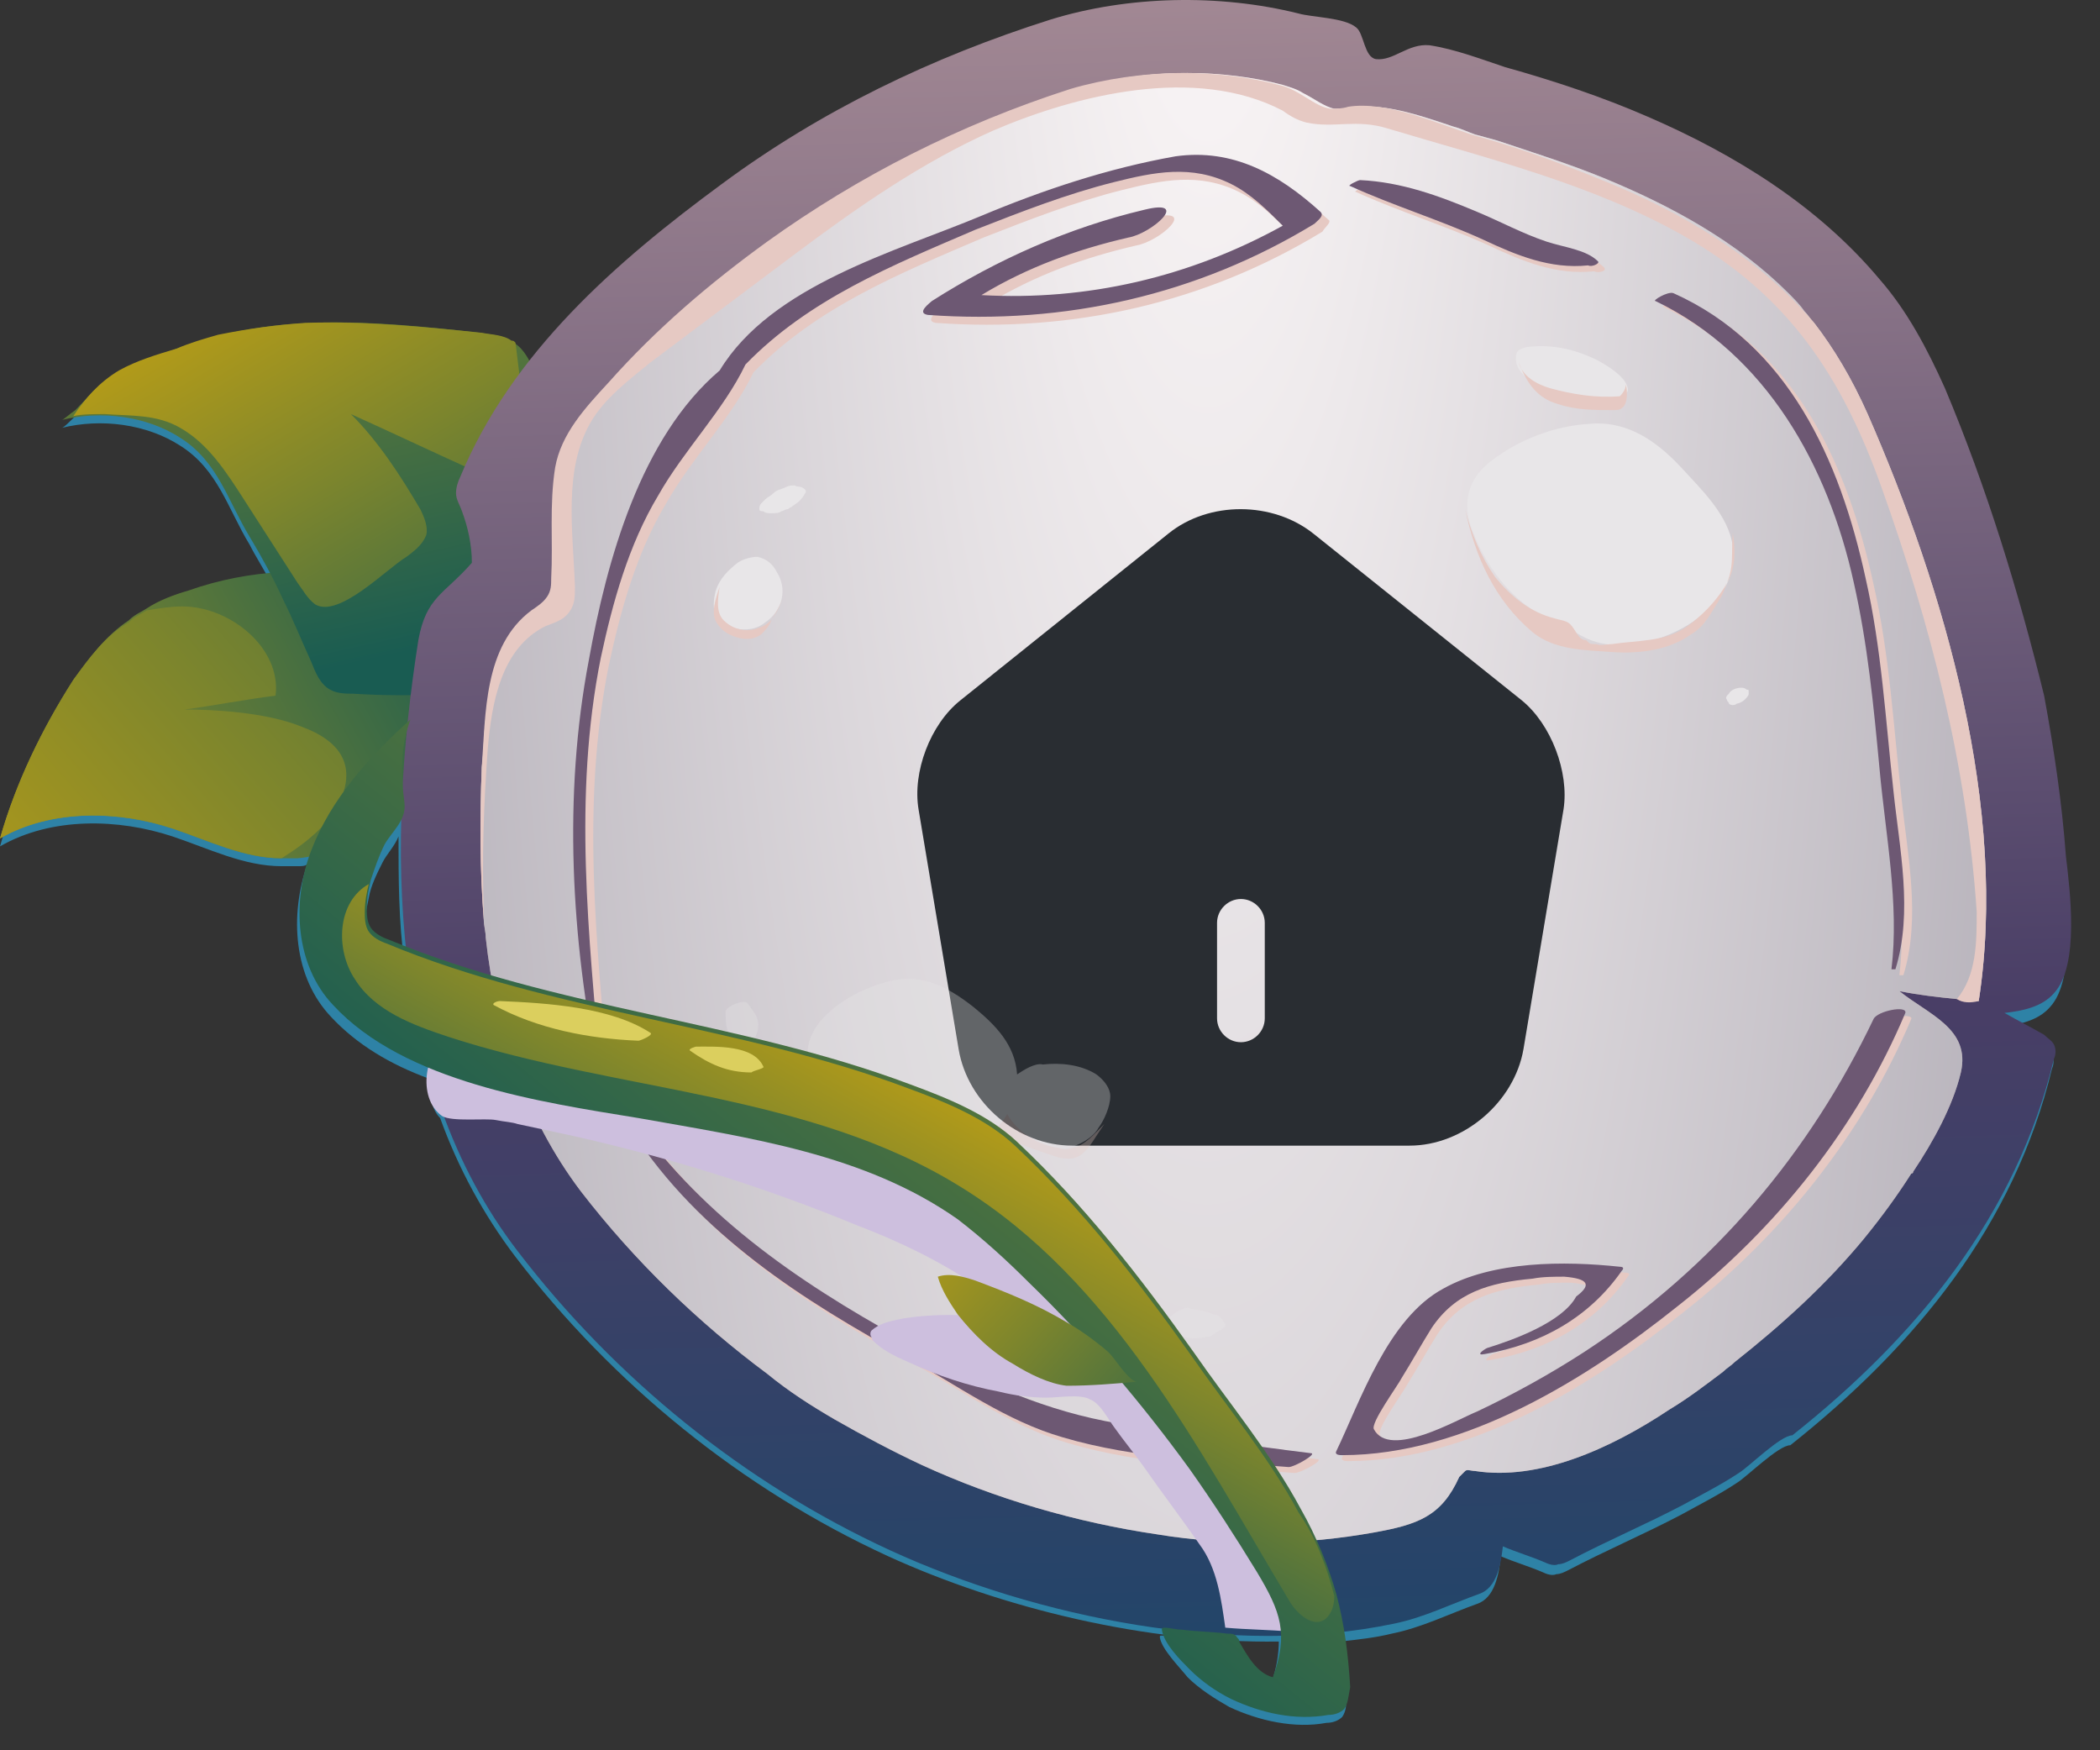 <svg width="66" height="55" viewBox="0 0 66 55" fill="none" xmlns="http://www.w3.org/2000/svg">
<rect x="0" y="0" width="66" height="55" fill="#333333" stroke="none"/>
<path d="M64.119 32.952C63.683 32.703 63.309 32.516 62.873 32.266C63.434 32.204 64.057 32.079 64.431 31.643C65.241 30.771 64.929 28.403 64.805 27.344C64.68 25.661 64.431 23.979 64.119 22.296C63.434 18.994 62.437 15.754 61.066 12.638C60.505 11.392 59.882 10.208 59.01 9.211C57.078 6.905 54.461 5.285 51.719 4.101C50.286 3.478 48.791 2.98 47.233 2.543C46.485 2.294 45.675 1.983 44.865 1.858C44.179 1.796 43.743 2.357 43.182 2.294C42.809 2.232 42.809 1.484 42.559 1.297C42.185 0.986 41.188 0.986 40.752 0.861C38.26 0.238 35.393 0.3 32.963 1.048C29.224 2.232 25.735 3.914 22.619 6.22C20.438 7.778 18.258 9.585 16.575 11.703C16.45 11.516 16.326 11.267 16.077 11.143C16.014 11.08 16.014 11.08 15.952 11.08C15.703 10.893 15.329 10.893 15.017 10.831C13.584 10.644 12.151 10.519 10.718 10.519C10.655 10.519 10.593 10.519 10.531 10.519C10.406 10.519 10.219 10.519 10.095 10.519C9.97 10.519 9.783 10.519 9.658 10.519C9.596 10.519 9.534 10.519 9.471 10.519C9.222 10.519 9.035 10.519 8.786 10.582H8.724C8.537 10.582 8.35 10.644 8.163 10.644C8.101 10.644 8.038 10.644 7.976 10.644C7.851 10.644 7.664 10.706 7.54 10.706C7.477 10.706 7.353 10.769 7.291 10.769C7.166 10.769 7.041 10.831 6.917 10.831C6.854 10.831 6.854 10.831 6.792 10.831C6.73 10.831 6.73 10.831 6.667 10.831C6.231 10.956 5.795 11.08 5.421 11.205C4.798 11.392 4.175 11.516 3.676 11.89C3.427 12.015 3.24 12.202 3.053 12.389C2.866 12.576 2.617 12.825 2.368 13.074C2.181 13.261 1.994 13.448 1.932 13.448C3.178 13.136 4.611 13.323 5.67 14.009C6.854 14.757 7.166 16.003 7.851 17.125C8.038 17.498 8.288 17.872 8.474 18.246C7.602 18.308 6.73 18.495 5.857 18.807C5.421 18.932 4.923 19.119 4.549 19.368C4.362 19.492 4.175 19.555 3.988 19.742C3.303 20.24 2.804 20.926 2.306 21.611C1.309 23.169 0.498 24.851 0 26.596C1.62 25.661 3.739 25.724 5.421 26.284C6.543 26.658 7.664 27.219 8.848 27.219C9.035 27.219 9.16 27.219 9.347 27.219C9.471 27.219 9.596 27.219 9.658 27.157C9.098 28.777 9.222 30.709 10.406 31.955C11.216 32.827 12.275 33.45 13.459 33.886C13.459 33.949 13.522 34.073 13.522 34.136C13.522 34.51 13.584 34.883 13.833 35.133C14.394 36.691 15.204 38.186 16.201 39.495C19.255 43.483 23.305 46.785 27.916 48.904C31.468 50.524 36.017 51.645 40.191 51.583C40.191 51.957 40.129 52.393 39.942 52.954C39.444 52.829 39.07 52.269 38.883 51.832C38.883 51.77 38.821 51.708 38.821 51.708C38.758 51.645 38.634 51.583 38.509 51.583C38.011 51.521 37.574 51.521 37.076 51.459C36.889 51.459 36.702 51.396 36.515 51.396C36.453 51.396 36.453 51.396 36.453 51.459C36.515 51.832 37.076 52.393 37.325 52.705C37.699 53.079 38.197 53.39 38.634 53.639C39.568 54.076 40.69 54.325 41.687 54.138C41.874 54.138 42.061 54.076 42.185 53.951C42.31 53.764 42.31 53.577 42.31 53.39C42.31 52.767 42.248 52.144 42.123 51.583C42.684 51.521 43.245 51.459 43.743 51.334C44.678 51.147 45.55 50.711 46.423 50.399C46.983 50.212 47.108 49.465 47.17 48.904C47.606 49.091 48.043 49.215 48.479 49.402C48.603 49.465 48.791 49.527 48.915 49.465C49.04 49.465 49.164 49.402 49.289 49.34C50.473 48.717 51.657 48.218 52.841 47.595C53.402 47.284 54.025 46.972 54.586 46.598C54.897 46.411 55.894 45.414 56.268 45.414C60.194 42.299 63.309 38.498 64.493 33.575C64.555 33.45 64.555 33.263 64.493 33.139C64.368 33.076 64.244 33.014 64.119 32.952ZM11.59 29.712C11.466 29.525 11.465 29.275 11.465 29.088C11.465 28.777 11.528 28.528 11.59 28.216C11.652 27.842 11.839 27.468 12.026 27.095C12.151 26.845 12.4 26.596 12.525 26.284C12.525 27.593 12.525 28.964 12.712 30.272C12.525 30.21 12.338 30.148 12.151 30.085C11.964 30.023 11.715 29.961 11.59 29.712Z" fill="#2E82A6"/>
<path d="M2.306 21.362C1.309 22.92 0.498 24.602 0 26.347C1.62 25.412 3.739 25.474 5.421 26.035C6.543 26.409 7.664 26.97 8.848 26.97C9.035 26.97 9.16 26.97 9.347 26.97C10.157 26.907 10.905 26.534 11.59 26.16C13.21 25.163 15.578 23.418 16.45 21.673C16.575 21.362 16.7 21.05 16.575 20.739C16.139 19.181 13.21 18.495 11.902 18.184C9.908 17.81 7.851 17.872 5.92 18.558C5.483 18.682 4.985 18.869 4.611 19.119C4.424 19.243 4.237 19.305 4.05 19.492C3.303 19.991 2.804 20.676 2.306 21.362Z" fill="url(#paint0_linear_9_9902)"/>
<path d="M1.932 13.199C3.178 12.887 4.611 13.074 5.67 13.76C6.854 14.507 7.166 15.754 7.851 16.875C8.225 17.498 8.599 18.184 8.911 18.869C9.222 19.492 9.471 20.116 9.783 20.801C9.908 21.113 10.032 21.424 10.281 21.611C10.531 21.798 10.842 21.798 11.091 21.798C13.085 21.923 15.142 21.798 17.136 21.486C17.946 19.492 17.821 17.935 17.821 15.754C17.821 14.258 17.447 12.763 16.7 11.454C16.575 11.205 16.388 10.893 16.139 10.769C16.076 10.706 16.076 10.706 16.014 10.706C15.765 10.519 15.391 10.519 15.079 10.457C11.715 10.083 8.474 9.772 5.234 11.08C4.549 11.329 3.863 11.641 3.178 12.077C2.991 12.202 2.679 12.576 2.368 12.887C2.181 13.012 1.994 13.199 1.932 13.199Z" fill="url(#paint1_linear_9_9902)"/>
<path d="M2.306 13.074C2.617 13.012 2.929 13.012 3.303 13.012C4.113 13.074 4.923 13.012 5.67 13.448C6.543 13.947 7.104 14.819 7.664 15.691C8.225 16.564 8.786 17.436 9.347 18.308C9.534 18.558 9.658 18.807 9.908 18.994C10.655 19.43 12.151 17.872 12.774 17.498C13.023 17.311 13.273 17.125 13.397 16.813C13.459 16.564 13.335 16.252 13.21 16.003C12.587 14.944 11.902 13.884 11.029 13.012C12.275 13.573 13.584 14.196 14.83 14.757C15.08 14.881 15.391 15.006 15.64 14.944C16.077 14.819 16.264 14.32 16.326 13.947C16.513 12.887 16.326 11.828 16.201 10.769C16.139 10.706 16.139 10.706 16.077 10.706C15.827 10.519 15.453 10.519 15.142 10.457C13.335 10.27 11.465 10.083 9.596 10.146C8.661 10.208 7.789 10.332 6.854 10.519C6.418 10.644 5.982 10.769 5.546 10.956C4.923 11.143 4.3 11.329 3.739 11.641C3.116 12.015 2.679 12.513 2.306 13.074Z" fill="url(#paint2_linear_9_9902)"/>
<path d="M2.306 21.362C1.309 22.92 0.498 24.602 0 26.347C1.62 25.412 3.739 25.474 5.421 26.035C6.543 26.409 7.664 26.97 8.848 26.97C9.658 26.471 10.406 25.848 10.718 25.101C11.216 23.917 10.531 23.231 9.534 22.857C8.35 22.359 6.605 22.296 5.795 22.296C6.73 22.172 7.664 21.985 8.661 21.86C8.848 20.365 7.228 19.056 5.733 19.056C5.359 19.056 4.985 19.119 4.611 19.181C4.424 19.305 4.237 19.368 4.05 19.555C3.303 19.991 2.804 20.676 2.306 21.362Z" fill="url(#paint3_linear_9_9902)"/>
<path d="M61.128 12.202C60.568 10.956 59.944 9.772 59.072 8.775C57.14 6.469 54.523 4.849 51.781 3.665C50.348 3.042 48.853 2.543 47.295 2.107C46.547 1.858 45.737 1.546 44.927 1.422C44.242 1.36 43.806 1.92 43.245 1.858C42.871 1.796 42.871 1.048 42.621 0.861C42.248 0.549 41.251 0.549 40.815 0.425C38.322 -0.198 35.456 -0.136 33.026 0.612C29.287 1.796 25.797 3.478 22.682 5.784C19.379 8.214 16.076 11.08 14.456 15.006C14.394 15.13 14.332 15.318 14.332 15.504C14.332 15.691 14.456 15.878 14.519 16.065C14.706 16.564 14.83 17.125 14.83 17.685C13.958 18.682 13.397 18.745 13.148 20.116C12.151 26.471 12.151 33.949 16.264 39.308C19.317 43.296 23.367 46.598 27.978 48.717C32.589 50.835 38.758 52.082 43.806 51.022C44.74 50.835 45.612 50.399 46.485 50.088C47.046 49.901 47.17 49.153 47.233 48.592C47.669 48.779 48.105 48.904 48.541 49.091C48.666 49.153 48.853 49.215 48.977 49.153C49.102 49.153 49.227 49.091 49.351 49.028C50.535 48.405 51.719 47.907 52.903 47.284C53.464 46.972 54.087 46.66 54.648 46.287C54.959 46.1 55.956 45.103 56.33 45.103C60.256 41.987 63.371 38.186 64.555 33.263C64.618 33.139 64.618 32.952 64.555 32.827C64.493 32.703 64.368 32.64 64.244 32.516C63.808 32.266 63.434 32.079 62.998 31.83C63.559 31.768 64.182 31.643 64.555 31.207C65.365 30.335 65.054 27.967 64.929 26.907C64.805 25.225 64.555 23.543 64.244 21.86C63.434 18.558 62.437 15.317 61.128 12.202Z" fill="url(#paint4_linear_9_9902)"/>
<path d="M62.188 31.456C61.938 31.456 61.689 31.394 61.502 31.394C60.879 31.332 60.318 31.269 59.695 31.145C60.63 31.892 61.938 32.329 61.627 33.7C61.377 34.759 60.754 35.88 60.131 36.815C60.131 36.815 60.131 36.877 60.069 36.877C59.633 37.563 59.134 38.248 58.573 38.934C57.389 40.367 56.019 41.613 54.523 42.797C54.398 42.922 54.274 42.984 54.149 43.109C53.651 43.483 53.09 43.919 52.467 44.293C50.597 45.539 48.354 46.536 46.36 46.224C46.236 46.224 46.111 46.162 46.049 46.224C45.986 46.287 45.924 46.349 45.862 46.411C45.301 47.657 44.553 47.907 43.182 48.156C42.123 48.343 41.001 48.468 39.817 48.468C39.755 48.468 39.755 48.468 39.693 48.468C38.633 48.468 37.512 48.405 36.39 48.218C33.835 47.844 31.281 47.097 28.975 46.037C28.04 45.601 27.106 45.103 26.233 44.604C25.486 44.168 24.8 43.732 24.115 43.171C21.934 41.551 19.94 39.619 18.257 37.438C16.513 35.133 15.578 32.329 15.266 29.462C15.266 29.275 15.204 29.088 15.204 28.901C15.079 27.281 15.079 25.724 15.142 24.104C15.204 23.605 15.204 23.107 15.266 22.546C15.329 21.985 15.391 21.424 15.578 20.925C15.765 20.24 16.139 19.617 16.762 19.181C16.949 19.056 17.136 18.932 17.26 18.745C17.385 18.558 17.385 18.371 17.385 18.184C17.447 17 17.323 15.878 17.51 14.694C17.697 13.635 18.444 12.825 19.192 12.015C19.691 11.454 20.189 10.893 20.75 10.395C21.248 9.896 21.809 9.46 22.37 9.024C22.993 8.525 23.616 8.089 24.239 7.591C25.049 7.03 25.86 6.469 26.669 5.971C26.857 5.846 27.106 5.721 27.293 5.597C29.287 4.475 31.468 3.54 33.773 2.793C34.832 2.481 36.079 2.294 37.325 2.294C38.322 2.294 39.381 2.419 40.316 2.668C40.503 2.73 40.752 2.793 40.939 2.917C41.313 3.104 41.624 3.354 41.936 3.416C42.123 3.416 42.31 3.416 42.497 3.354C42.559 3.354 42.684 3.354 42.746 3.354C43.681 3.291 44.74 3.665 45.675 3.977C45.924 4.039 46.173 4.164 46.36 4.226C46.609 4.288 46.796 4.35 47.046 4.413C48.167 4.787 49.351 5.161 50.41 5.597C52.529 6.469 54.585 7.591 56.206 9.211C56.392 9.398 56.579 9.585 56.704 9.772C56.829 9.896 56.891 10.021 57.016 10.146C57.639 10.956 58.2 11.89 58.698 13.012C61.128 18.558 63.122 25.412 62.188 31.456Z" fill="url(#paint5_radial_9_9902)"/>
<path d="M62.188 31.456C61.938 31.456 61.689 31.394 61.502 31.394C60.879 31.332 60.318 31.269 59.695 31.145C60.63 31.892 61.938 32.329 61.627 33.7C61.377 34.759 60.754 35.88 60.131 36.815C60.131 36.815 60.131 36.877 60.069 36.877C59.633 37.563 59.134 38.248 58.573 38.934C57.389 40.367 56.019 41.613 54.523 42.797C54.398 42.922 54.274 42.984 54.149 43.109C53.651 43.483 53.09 43.919 52.467 44.293C50.597 45.539 48.354 46.536 46.36 46.224C46.236 46.224 46.111 46.162 46.049 46.224C45.986 46.287 45.924 46.349 45.862 46.411C45.301 47.657 44.553 47.907 43.182 48.156C42.123 48.343 41.001 48.468 39.817 48.468C39.755 48.468 39.755 48.468 39.693 48.468C38.633 48.468 37.512 48.405 36.39 48.218C33.835 47.844 31.281 47.097 28.975 46.037C28.04 45.601 27.106 45.103 26.233 44.604C25.486 44.168 24.8 43.732 24.115 43.171C21.934 41.551 19.94 39.619 18.257 37.438C16.513 35.133 15.578 32.329 15.266 29.462C15.266 29.275 15.204 29.088 15.204 28.901C15.079 27.281 15.079 25.724 15.142 24.104C15.204 23.605 15.204 23.107 15.266 22.546C15.329 21.985 15.391 21.424 15.578 20.925C15.765 20.24 16.139 19.617 16.762 19.181C16.949 19.056 17.136 18.932 17.26 18.745C17.385 18.558 17.385 18.371 17.385 18.184C17.447 17 17.323 15.878 17.51 14.694C17.697 13.635 18.444 12.825 19.192 12.015C19.691 11.454 20.189 10.893 20.75 10.395C21.248 9.896 21.809 9.46 22.37 9.024C22.993 8.525 23.616 8.089 24.239 7.591C25.049 7.03 25.86 6.469 26.669 5.971C26.857 5.846 27.106 5.721 27.293 5.597C29.287 4.475 31.468 3.54 33.773 2.793C34.832 2.481 36.079 2.294 37.325 2.294C38.322 2.294 39.381 2.419 40.316 2.668C40.503 2.73 40.752 2.793 40.939 2.917C41.313 3.104 41.624 3.354 41.936 3.416C42.123 3.416 42.31 3.416 42.497 3.354C42.559 3.354 42.684 3.354 42.746 3.354C43.681 3.291 44.74 3.665 45.675 3.977C45.924 4.039 46.173 4.164 46.36 4.226C46.609 4.288 46.796 4.35 47.046 4.413C48.167 4.787 49.351 5.161 50.41 5.597C52.529 6.469 54.585 7.591 56.206 9.211C56.392 9.398 56.579 9.585 56.704 9.772C56.829 9.896 56.891 10.021 57.016 10.146C57.639 10.956 58.2 11.89 58.698 13.012C61.128 18.558 63.122 25.412 62.188 31.456Z" fill="url(#paint6_radial_9_9902)"/>
<path d="M47.83 22.01L41.28 16.77C40 15.75 38 15.74 36.73 16.76L30.18 22.01C29.24 22.76 28.67 24.26 28.87 25.44L30.13 32.98C30.42 34.67 31.99 36 33.7 36H44.3C45.99 36 47.59 34.64 47.88 32.97L49.14 25.43C49.32 24.26 48.75 22.76 47.83 22.01ZM39.75 32C39.75 32.41 39.41 32.75 39 32.75C38.59 32.75 38.25 32.41 38.25 32V29C38.25 28.59 38.59 28.25 39 28.25C39.41 28.25 39.75 28.59 39.75 29V32Z" fill="#292D32"/>
<path d="M62.188 31.456C61.938 31.519 61.689 31.519 61.502 31.394C62.125 30.646 62.125 29.587 62.125 28.652C61.814 24.041 60.692 19.679 59.134 15.317C57.888 11.828 56.206 9.273 52.903 7.404C50.037 5.784 46.734 4.974 43.618 4.039C42.621 3.727 41.936 4.039 41.064 3.852C40.814 3.79 40.565 3.665 40.316 3.478C37.574 2.045 33.835 2.98 31.218 4.101C28.975 5.098 26.919 6.531 24.925 8.027C23.429 9.149 21.934 10.27 20.438 11.392C19.753 11.953 19.005 12.513 18.569 13.261C17.697 14.757 18.008 16.688 18.07 18.433C18.07 18.745 18.07 18.994 17.884 19.243C17.697 19.492 17.447 19.555 17.136 19.679C15.765 20.365 15.453 22.047 15.329 23.543C15.204 25.225 15.142 26.97 15.204 28.652C15.204 28.715 15.204 28.839 15.204 28.901C15.079 27.281 15.079 25.724 15.142 24.104C15.266 22.421 15.204 20.302 16.7 19.181C16.887 19.056 17.073 18.932 17.198 18.745C17.323 18.558 17.323 18.371 17.323 18.184C17.385 17 17.26 15.878 17.447 14.694C17.634 13.635 18.382 12.825 19.13 12.015C20.625 10.332 22.308 8.899 24.115 7.591C26.981 5.534 30.159 3.914 33.648 2.793C34.708 2.481 35.954 2.294 37.2 2.294C38.197 2.294 39.257 2.419 40.191 2.668C40.814 2.793 41.313 3.354 41.811 3.416C41.998 3.416 42.185 3.416 42.372 3.354C43.556 3.167 45.114 3.852 46.236 4.226C47.606 4.6 48.977 5.098 50.348 5.659C52.841 6.656 55.271 8.089 57.016 10.146C57.639 10.956 58.2 11.89 58.698 13.012C61.128 18.558 63.122 25.412 62.188 31.456Z" fill="#E6C9C3"/>
<path d="M41.749 6.905C40.441 5.721 39.007 4.911 37.2 5.161C35.082 5.534 33.026 6.22 31.094 7.03C28.414 8.152 24.489 9.211 22.869 11.89C20.376 14.009 19.317 17.872 18.756 20.988C17.946 25.225 18.195 29.774 19.067 34.011H19.13C18.756 29.649 18.258 25.287 19.13 20.926C19.504 19.181 20.002 17.374 20.937 15.816C21.747 14.383 22.993 13.136 23.679 11.703C25.673 9.647 28.29 8.588 30.907 7.466C32.34 6.905 33.773 6.345 35.269 5.971C36.515 5.659 37.699 5.41 38.945 6.033C39.568 6.345 40.067 6.843 40.565 7.341C37.637 8.962 34.396 9.709 31.094 9.522C32.527 8.65 34.085 8.089 35.705 7.715C36.453 7.591 37.699 6.469 36.203 6.843C33.836 7.404 31.592 8.401 29.536 9.709C29.474 9.772 29.038 10.083 29.411 10.146C33.711 10.457 37.886 9.522 41.562 7.279C41.624 7.155 41.874 6.968 41.749 6.905Z" fill="#E6C9C3"/>
<path d="M41.375 45.85C39.319 45.601 37.325 45.29 35.331 44.916C33.088 44.542 31.156 43.67 29.162 42.61C25.797 40.803 22.619 38.747 20.314 35.631C20.251 35.569 20.002 35.694 20.064 35.756C22.183 38.996 25.423 41.052 28.726 42.859C30.284 43.732 31.841 44.853 33.586 45.352C35.892 46.037 38.384 46.1 40.69 46.287C40.877 46.287 41.687 45.85 41.375 45.85Z" fill="#E6C9C3"/>
<path d="M59.072 32.204C57.078 36.379 54.087 39.993 49.974 42.672C48.915 43.358 47.793 43.981 46.609 44.542C45.986 44.791 43.868 46.037 43.369 45.103C43.245 44.916 44.117 43.732 44.242 43.483C44.553 42.984 44.865 42.423 45.176 41.925C45.924 40.803 46.983 40.492 48.354 40.367C48.666 40.305 49.04 40.305 49.351 40.305C50.099 40.367 50.224 40.554 49.725 40.928C49.289 41.738 47.731 42.299 46.921 42.548C46.796 42.61 46.547 42.797 46.859 42.735C48.666 42.423 50.161 41.551 51.158 40.118C51.221 40.055 51.221 39.993 51.096 39.993C49.351 39.806 47.108 39.806 45.55 40.678C43.805 41.613 42.933 44.23 42.185 45.788C42.123 45.913 42.31 45.913 42.372 45.913C46.236 45.913 50.099 43.483 52.903 41.239C56.081 38.747 58.573 35.569 60.069 32.017C60.131 31.83 59.197 31.955 59.072 32.204Z" fill="#E6C9C3"/>
<path d="M59.757 25.038C59.508 22.795 59.383 20.552 58.885 18.371C58.075 14.632 56.455 11.018 52.841 9.398C52.654 9.335 52.155 9.647 52.28 9.647C55.769 11.329 57.701 14.819 58.511 18.495C58.947 20.427 59.134 22.359 59.321 24.353C59.508 26.409 59.944 28.59 59.695 30.646C59.695 30.646 59.757 30.646 59.82 30.646C60.38 28.839 59.944 26.845 59.757 25.038Z" fill="#E6C9C3"/>
<path d="M50.41 8.401C50.037 8.027 49.351 7.965 48.79 7.778C48.043 7.528 47.357 7.155 46.609 6.843C45.425 6.345 44.242 5.908 42.933 5.846C42.871 5.846 42.497 6.033 42.621 6.033C43.992 6.656 45.425 7.092 46.796 7.715C47.856 8.214 48.915 8.65 50.099 8.525C50.224 8.588 50.535 8.525 50.41 8.401Z" fill="#E6C9C3"/>
<path d="M41.5 6.656C40.191 5.472 38.758 4.662 36.951 4.911C34.833 5.285 32.776 5.971 30.845 6.781C28.165 7.902 24.239 8.962 22.619 11.641C20.127 13.76 19.067 17.623 18.507 20.739C17.697 24.976 17.946 29.525 18.818 33.762H18.881C18.507 29.4 18.008 25.038 18.881 20.676C19.254 18.932 19.753 17.125 20.688 15.567C21.498 14.134 22.744 12.887 23.429 11.454C25.423 9.398 28.041 8.339 30.658 7.217C32.091 6.656 33.524 6.095 35.019 5.721C36.266 5.41 37.45 5.161 38.696 5.784C39.319 6.095 39.818 6.594 40.316 7.092C37.387 8.712 34.147 9.46 30.845 9.273C32.278 8.401 33.836 7.84 35.456 7.466C36.203 7.342 37.45 6.22 35.954 6.594C33.586 7.155 31.343 8.152 29.287 9.46C29.224 9.522 28.788 9.834 29.162 9.896C33.462 10.208 37.637 9.273 41.313 7.03C41.438 6.905 41.624 6.781 41.5 6.656Z" fill="#6D5873"/>
<path d="M41.188 45.663C39.132 45.414 37.138 45.103 35.144 44.729C32.901 44.355 30.969 43.483 28.975 42.423C25.61 40.616 22.432 38.56 20.127 35.444C20.064 35.382 19.815 35.507 19.878 35.569C21.996 38.809 25.236 40.865 28.539 42.673C30.097 43.545 31.655 44.667 33.399 45.165C35.705 45.85 38.197 45.913 40.503 46.1C40.69 46.1 41.438 45.663 41.188 45.663Z" fill="#6D5873"/>
<path d="M58.885 32.017C56.891 36.192 53.9 39.806 49.787 42.486C48.728 43.171 47.606 43.794 46.423 44.355C45.799 44.604 43.681 45.85 43.182 44.916C43.058 44.729 43.93 43.545 44.055 43.296C44.366 42.797 44.678 42.236 44.989 41.738C45.737 40.616 46.796 40.305 48.167 40.18C48.479 40.118 48.853 40.118 49.164 40.118C49.912 40.18 50.037 40.367 49.538 40.741C49.102 41.551 47.544 42.112 46.734 42.361C46.609 42.423 46.36 42.61 46.672 42.548C48.479 42.236 49.974 41.364 50.971 39.931C51.034 39.868 51.034 39.806 50.909 39.806C49.164 39.619 46.921 39.619 45.363 40.492C43.618 41.426 42.746 44.043 41.998 45.601C41.936 45.726 42.123 45.726 42.185 45.726C46.049 45.726 49.912 43.296 52.716 41.053C55.894 38.56 58.386 35.382 59.882 31.83C59.944 31.581 59.01 31.768 58.885 32.017Z" fill="#6D5873"/>
<path d="M59.508 24.851C59.259 22.608 59.134 20.365 58.636 18.184C57.826 14.445 56.206 10.831 52.591 9.211C52.404 9.149 51.906 9.46 52.031 9.46C55.52 11.143 57.452 14.632 58.262 18.308C58.698 20.24 58.885 22.172 59.072 24.166C59.259 26.222 59.695 28.403 59.446 30.459C59.446 30.459 59.508 30.459 59.57 30.459C60.131 28.652 59.695 26.658 59.508 24.851Z" fill="#6D5873"/>
<path d="M50.224 8.214C49.85 7.84 49.164 7.778 48.603 7.591C47.856 7.342 47.17 6.968 46.422 6.656C45.239 6.158 44.055 5.721 42.746 5.659C42.684 5.659 42.31 5.846 42.435 5.846C43.805 6.469 45.239 6.905 46.609 7.528C47.669 8.027 48.728 8.463 49.912 8.339C50.037 8.401 50.286 8.276 50.224 8.214Z" fill="#6D5873"/>
<path d="M54.461 17.187C54.336 16.19 53.464 15.38 52.841 14.694C52.031 13.822 51.096 13.199 49.912 13.323C48.853 13.386 47.731 13.822 46.921 14.445C46.049 15.068 45.924 15.941 46.36 16.875C46.921 18.246 47.98 19.305 49.227 19.679C49.663 19.991 50.037 20.178 50.473 20.24C52.218 20.489 54.71 19.119 54.461 17.187Z" fill="#E8E6E8"/>
<path d="M50.099 11.267C49.413 10.956 48.79 10.831 48.105 10.893C47.98 10.893 47.731 10.956 47.669 11.08C47.357 12.202 49.85 12.576 50.535 12.576C50.66 12.576 51.221 12.451 51.158 12.202C51.096 11.828 50.473 11.454 50.099 11.267Z" fill="#E8E6E8"/>
<path d="M54.959 21.736C54.959 21.673 54.959 21.673 54.897 21.673C54.835 21.611 54.773 21.611 54.71 21.611C54.586 21.611 54.399 21.673 54.336 21.798C54.274 21.86 54.212 21.923 54.274 21.985C54.274 22.047 54.336 22.047 54.336 22.11C54.399 22.172 54.523 22.172 54.586 22.11C54.648 22.11 54.773 22.047 54.835 21.985C54.897 21.923 54.959 21.86 54.959 21.798V21.736Z" fill="#E8E6E8"/>
<path d="M24.426 17.997C24.302 17.748 24.115 17.561 23.803 17.498C23.616 17.498 23.367 17.561 23.18 17.685C22.869 17.935 22.619 18.184 22.495 18.558C22.432 18.807 22.37 19.181 22.557 19.43C22.869 19.804 23.616 19.929 24.052 19.555C24.613 19.181 24.738 18.495 24.426 17.997Z" fill="#E8E6E8"/>
<path d="M25.299 15.38C25.236 15.318 25.236 15.38 25.299 15.38C25.174 15.255 25.049 15.318 24.987 15.255C24.863 15.255 24.8 15.255 24.675 15.318C24.551 15.38 24.426 15.38 24.302 15.504C24.239 15.567 24.115 15.629 24.052 15.691C23.99 15.754 23.99 15.754 23.928 15.816C23.866 15.878 23.866 15.941 23.866 16.003C23.866 16.065 23.928 16.065 23.99 16.065C24.052 16.128 24.177 16.128 24.239 16.128C24.364 16.128 24.489 16.128 24.551 16.065C24.613 16.065 24.675 16.003 24.738 16.003C24.8 16.003 24.8 15.941 24.863 15.941C24.925 15.878 25.049 15.816 25.112 15.754C25.174 15.691 25.236 15.629 25.299 15.504C25.361 15.442 25.299 15.38 25.299 15.38Z" fill="#E8E6E8"/>
<path d="M54.461 16.751C54.398 17.374 54.523 17.872 54.212 18.433C53.9 18.932 53.464 19.368 53.028 19.679C52.342 20.178 51.47 20.116 50.66 20.24C50.473 20.24 50.348 20.302 50.161 20.24C49.974 20.24 49.974 20.24 49.85 20.116C49.6 20.116 49.538 19.804 49.351 19.617C49.227 19.492 49.04 19.492 48.853 19.43C48.105 19.243 47.482 18.745 46.983 18.122C46.547 17.498 46.236 16.751 46.049 16.003C46.36 17.498 46.983 18.869 48.167 19.866C48.853 20.427 49.787 20.427 50.66 20.489C51.532 20.552 52.467 20.427 53.152 19.929C53.589 19.679 53.775 19.243 54.025 18.869C54.149 18.682 54.212 18.495 54.274 18.308C54.586 17.81 54.523 17.187 54.461 16.751Z" fill="#E6C9C3"/>
<path d="M51.096 12.077C51.096 12.202 51.034 12.326 50.909 12.451C50.161 12.513 49.413 12.389 48.728 12.202C48.292 12.077 47.856 11.828 47.731 11.392C47.98 12.015 48.292 12.513 48.977 12.7C49.538 12.887 50.099 12.887 50.722 12.887C50.784 12.887 50.909 12.887 50.971 12.825C51.158 12.7 51.158 12.326 51.096 12.077Z" fill="#E6C9C3"/>
<g opacity="0.3">
<path d="M34.459 33.762C33.96 33.45 33.337 33.388 32.776 33.45C32.527 33.388 32.153 33.637 31.966 33.762C31.904 32.827 31.281 32.204 30.595 31.643C29.723 30.958 28.851 30.522 27.729 30.896C26.857 31.145 25.673 31.83 25.423 32.765C25.174 33.7 26.047 34.572 26.545 35.257C26.857 35.631 27.106 36.005 27.48 36.192C27.48 36.254 27.542 36.254 27.542 36.317C28.227 37.127 29.349 36.691 30.159 36.317C30.72 36.005 31.343 35.631 31.655 35.071C31.779 35.32 31.904 35.569 32.153 35.694C32.402 35.88 32.839 36.005 33.15 36.068C33.586 36.192 34.334 35.818 34.521 35.444C34.708 35.195 34.895 34.759 34.895 34.447C34.895 34.198 34.708 33.949 34.459 33.762Z" fill="#E8E6E8"/>
<path d="M33.898 38.747C33.711 38.498 33.337 38.435 33.088 38.373C32.652 38.248 32.278 38.311 31.842 38.373C31.592 38.435 31.281 38.56 31.156 38.747C31.032 38.996 30.907 39.245 31.094 39.495C31.218 39.682 31.468 39.868 31.655 39.993C32.029 40.118 32.527 40.118 32.901 40.118C33.212 40.056 33.586 39.931 33.836 39.744C34.085 39.495 34.147 39.059 33.898 38.747Z" fill="#E8E6E8"/>
<path d="M23.803 32.017C23.741 31.83 23.616 31.706 23.492 31.519C23.367 31.394 22.744 31.643 22.806 31.83C22.806 32.017 22.806 32.204 22.869 32.391C22.931 32.578 23.118 32.703 23.305 32.765C23.429 32.827 23.679 32.703 23.741 32.578C23.803 32.453 23.866 32.266 23.803 32.017Z" fill="#E8E6E8"/>
<path d="M38.509 41.613C38.447 41.551 38.447 41.489 38.384 41.426C38.322 41.364 38.26 41.302 38.135 41.302C37.886 41.177 37.636 41.177 37.387 41.115C37.263 41.053 37.076 41.177 36.951 41.239C36.889 41.302 36.639 41.426 36.702 41.551C36.826 41.738 36.951 41.925 37.138 41.987C37.45 42.112 37.761 42.05 38.073 41.987C38.073 41.925 38.571 41.738 38.509 41.613Z" fill="#E8E6E8"/>
<path d="M34.708 35.32C34.396 35.631 34.085 36.005 33.711 36.068C33.586 36.13 33.399 36.13 33.275 36.068C32.652 36.005 31.966 35.569 31.655 35.008C31.343 35.569 30.782 35.88 30.284 36.192C29.91 36.441 29.474 36.628 29.038 36.753C28.664 36.815 28.352 36.691 27.978 36.628C27.667 36.566 27.417 36.317 27.23 36.068C26.545 35.133 25.797 34.26 25.486 33.139C25.486 33.762 25.797 34.323 26.109 34.883C26.67 35.756 27.168 36.566 27.854 37.314C28.29 37.376 28.851 37.376 29.224 37.251C29.474 37.189 29.661 37.065 29.91 36.94C30.533 36.566 31.094 36.192 31.592 35.631C31.468 35.818 32.963 36.254 33.088 36.317C34.023 36.628 34.147 36.13 34.708 35.32Z" fill="#E6C9C3"/>
<path d="M34.085 39.121C34.023 39.495 33.711 39.806 33.399 39.931C32.839 40.118 30.782 40.305 31.094 39.245C30.969 39.682 31.094 40.118 31.53 40.305C32.029 40.554 32.589 40.616 33.15 40.429C33.649 40.242 34.023 39.744 34.085 39.121Z" fill="#E6C9C3"/>
</g>
<path d="M24.613 18.807C24.426 19.181 24.302 19.617 23.803 19.742C23.492 19.866 23.055 19.804 22.744 19.492C22.495 19.243 22.557 18.807 22.619 18.433C22.495 18.807 22.308 19.305 22.557 19.617C22.682 19.804 22.869 19.929 23.055 19.991C23.367 20.116 23.679 20.116 23.928 19.929C24.052 19.804 24.177 19.679 24.239 19.492C24.364 19.305 24.489 19.056 24.613 18.807Z" fill="#E6C9C3"/>
<path d="M16.264 35.32C16.824 35.444 17.447 35.569 18.008 35.694C21.061 36.379 24.052 37.314 26.919 38.498C28.227 38.996 29.536 39.619 30.72 40.429C30.969 40.616 31.281 40.741 31.592 40.928C31.717 41.052 32.091 41.613 32.153 41.613C30.969 41.302 29.661 41.239 28.414 41.426C28.103 41.489 27.729 41.551 27.48 41.738C27.417 41.8 27.355 41.8 27.355 41.925C27.355 41.987 27.417 42.049 27.417 42.112C27.729 42.423 28.103 42.61 28.539 42.797C29.474 43.233 30.408 43.545 31.405 43.732C31.904 43.856 32.402 43.919 32.901 43.919C33.275 43.919 33.96 43.794 34.272 43.981C34.583 44.106 34.833 44.604 35.02 44.853C35.331 45.29 35.643 45.664 35.954 46.1C36.515 46.91 37.138 47.72 37.699 48.53C38.26 49.278 38.384 50.275 38.509 51.147C39.194 51.209 39.88 51.209 40.565 51.272C40.628 51.272 39.631 48.218 39.506 47.969C38.883 46.723 38.073 45.539 37.325 44.355C36.64 43.296 35.954 42.236 35.269 41.239C34.583 40.18 33.836 39.058 32.901 38.186C31.779 37.127 30.471 36.379 29.038 35.756C26.483 34.572 23.616 33.886 20.875 33.263C19.255 32.889 17.572 32.516 15.89 32.453C15.329 32.453 14.706 32.391 14.207 32.578C13.335 32.889 13.086 34.51 13.896 35.071C14.207 35.257 15.267 35.133 15.578 35.195C15.89 35.257 16.076 35.257 16.264 35.32Z" fill="#CDBFDE"/>
<path d="M42.248 53.702C42.123 53.826 41.936 53.889 41.749 53.889C40.69 54.076 39.631 53.826 38.696 53.39C38.197 53.141 37.761 52.829 37.387 52.456C37.076 52.144 36.577 51.645 36.515 51.209C36.515 51.147 36.577 51.147 36.577 51.147C36.764 51.147 36.951 51.209 37.138 51.209C37.637 51.272 38.073 51.272 38.571 51.334C38.696 51.334 38.821 51.334 38.883 51.459C38.945 51.521 38.945 51.521 38.945 51.583C39.194 52.019 39.506 52.58 40.004 52.705C40.503 51.334 40.254 50.648 39.506 49.402C38.821 48.281 38.135 47.221 37.387 46.162C35.892 44.106 34.209 42.112 32.34 40.305C31.655 39.619 30.907 38.934 30.097 38.311C27.168 36.254 23.554 35.756 20.064 35.133C17.011 34.634 12.712 34.011 10.468 31.581C9.284 30.335 9.16 28.341 9.783 26.721C10.406 25.101 11.59 23.792 12.899 22.608C12.587 23.48 12.587 24.29 12.712 25.225C12.774 25.786 12.338 26.097 12.088 26.534C11.902 26.907 11.777 27.281 11.652 27.655C11.59 27.904 11.528 28.216 11.528 28.528C11.528 28.715 11.528 28.964 11.652 29.151C11.777 29.338 12.026 29.462 12.213 29.525C17.447 31.706 23.305 32.079 28.601 34.073C29.785 34.51 31.032 35.008 31.966 35.88C34.085 37.874 35.83 40.118 37.512 42.486C38.634 44.106 39.942 45.663 40.877 47.408C41.375 48.281 41.749 49.215 41.998 50.088C42.248 51.022 42.372 51.957 42.435 53.016C42.372 53.328 42.372 53.515 42.248 53.702Z" fill="url(#paint7_linear_9_9902)"/>
<path d="M41.936 50.15C41.936 50.399 41.874 50.711 41.624 50.898C41.251 51.147 40.752 50.711 40.503 50.275C37.636 45.477 34.957 40.242 30.221 37.314C25.423 34.323 19.441 34.323 14.082 32.578C12.961 32.204 11.777 31.768 11.154 30.771C10.531 29.836 10.593 28.341 11.59 27.78C11.528 28.029 11.465 28.341 11.465 28.652C11.465 28.839 11.465 29.088 11.59 29.275C11.715 29.462 11.964 29.587 12.151 29.649C17.385 31.83 23.242 32.204 28.539 34.198C29.723 34.634 30.969 35.133 31.904 36.005C34.022 37.999 35.767 40.242 37.45 42.61C38.571 44.23 39.88 45.788 40.815 47.533C41.375 48.343 41.687 49.215 41.936 50.15Z" fill="url(#paint8_linear_9_9902)"/>
<path d="M20.438 32.453C19.192 31.643 17.198 31.519 15.703 31.456C15.64 31.456 15.453 31.519 15.516 31.581C16.887 32.329 18.507 32.64 20.064 32.703C20.127 32.703 20.563 32.516 20.438 32.453Z" fill="#DBCF5E"/>
<path d="M23.99 33.513C23.679 32.827 22.495 32.889 21.872 32.889C21.872 32.889 21.622 32.952 21.685 33.014C22.308 33.45 22.869 33.7 23.616 33.7C23.678 33.637 24.052 33.575 23.99 33.513Z" fill="#DBCF5E"/>
<path d="M30.097 41.302C30.595 41.925 31.156 42.486 31.841 42.859C32.34 43.171 32.963 43.483 33.524 43.545C34.272 43.545 35.019 43.483 35.705 43.42C35.393 43.296 35.082 42.735 34.833 42.486C34.396 42.112 33.96 41.8 33.524 41.551C32.589 40.99 31.655 40.616 30.658 40.242C30.284 40.118 29.848 39.993 29.474 40.118C29.598 40.554 29.848 40.928 30.097 41.302Z" fill="url(#paint9_linear_9_9902)"/>
<defs>
<linearGradient id="paint0_linear_9_9902" x1="-2.86" y1="28.514" x2="15.146" y2="18.862" gradientUnits="userSpaceOnUse">
<stop stop-color="#B39B19"/>
<stop offset="0.374" stop-color="#7C852D"/>
<stop offset="1" stop-color="#195C52"/>
</linearGradient>
<linearGradient id="paint1_linear_9_9902" x1="6.467" y1="-1.408" x2="11.376" y2="20.818" gradientUnits="userSpaceOnUse">
<stop stop-color="#B39B19"/>
<stop offset="0.374" stop-color="#7C852D"/>
<stop offset="1" stop-color="#195C52"/>
</linearGradient>
<linearGradient id="paint2_linear_9_9902" x1="7.579" y1="9.143" x2="16.451" y2="24.255" gradientUnits="userSpaceOnUse">
<stop stop-color="#B39B19"/>
<stop offset="0.374" stop-color="#7C852D"/>
<stop offset="1" stop-color="#195C52"/>
</linearGradient>
<linearGradient id="paint3_linear_9_9902" x1="-0.858" y1="29.681" x2="20.801" y2="10.737" gradientUnits="userSpaceOnUse">
<stop stop-color="#B39B19"/>
<stop offset="0.374" stop-color="#7C852D"/>
<stop offset="1" stop-color="#195C52"/>
</linearGradient>
<linearGradient id="paint4_linear_9_9902" x1="37.705" y1="-11.419" x2="39.736" y2="65.737" gradientUnits="userSpaceOnUse">
<stop stop-color="#BFA0A2"/>
<stop offset="0.26" stop-color="#8B7588"/>
<stop offset="0.564" stop-color="#493E66"/>
<stop offset="0.818" stop-color="#224569"/>
<stop offset="1" stop-color="#0A4A6B"/>
</linearGradient>
<radialGradient id="paint5_radial_9_9902" cx="0" cy="0" r="1" gradientUnits="userSpaceOnUse" gradientTransform="translate(36.893 -0.702) scale(88.133 88.133)">
<stop stop-color="#CCAAAC"/>
<stop offset="1" stop-color="#6C6778"/>
</radialGradient>
<radialGradient id="paint6_radial_9_9902" cx="0" cy="0" r="1" gradientUnits="userSpaceOnUse" gradientTransform="translate(37.947 -10.822) scale(56.169 243.162)">
<stop stop-color="#FFFBFB"/>
<stop offset="1" stop-color="#6C6778"/>
</radialGradient>
<linearGradient id="paint7_linear_9_9902" x1="45.109" y1="16.322" x2="22.364" y2="44.425" gradientUnits="userSpaceOnUse">
<stop stop-color="#B39B19"/>
<stop offset="0.374" stop-color="#7C852D"/>
<stop offset="1" stop-color="#195C52"/>
</linearGradient>
<linearGradient id="paint8_linear_9_9902" x1="29.399" y1="34.167" x2="23.114" y2="45.461" gradientUnits="userSpaceOnUse">
<stop stop-color="#B39B19"/>
<stop offset="0.374" stop-color="#7C852D"/>
<stop offset="1" stop-color="#195C52"/>
</linearGradient>
<linearGradient id="paint9_linear_9_9902" x1="28.779" y1="38.697" x2="38.282" y2="47.2" gradientUnits="userSpaceOnUse">
<stop stop-color="#B39B19"/>
<stop offset="0.374" stop-color="#7C852D"/>
<stop offset="1" stop-color="#195C52"/>
</linearGradient>
</defs>
</svg>
